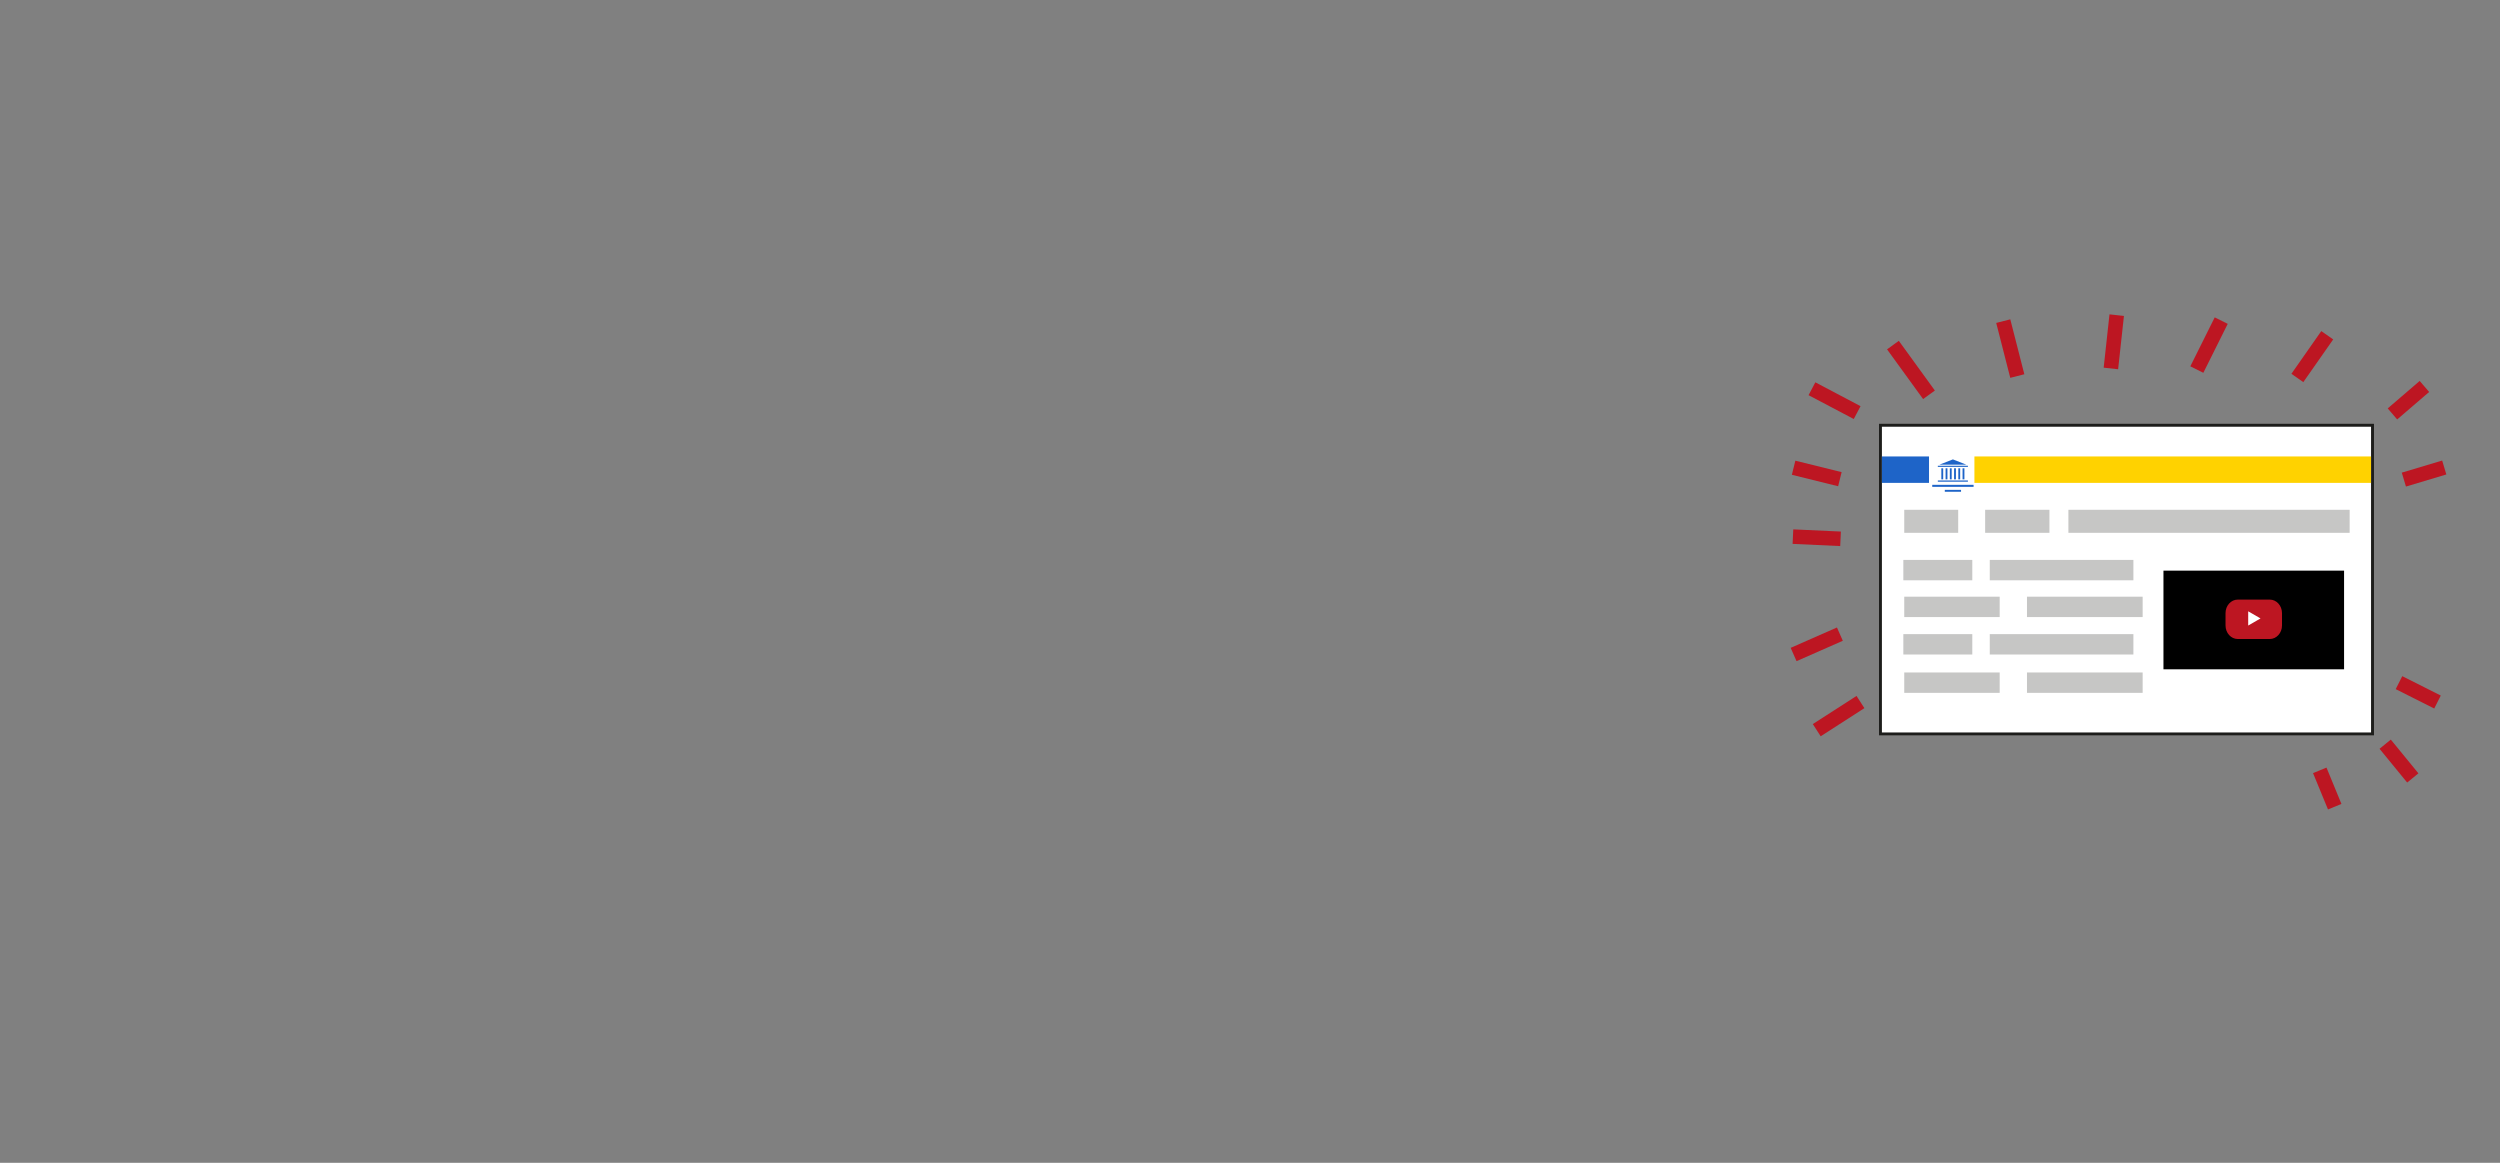 <?xml version="1.0" encoding="utf-8"?>
<!DOCTYPE svg PUBLIC "-//W3C//DTD SVG 1.1//EN" "http://www.w3.org/Graphics/SVG/1.1/DTD/svg11.dtd">
<svg version="1.1" xmlns="http://www.w3.org/2000/svg" xmlns:xlink="http://www.w3.org/1999/xlink" width="860" height="400">
	<rect width="100%" height="100%" fill="#808080" stroke="none"/>
	<g id="slide">
		<g>
			<rect x="646.88" y="146.29" fill="#FFFFFF" width="169.27" height="106.17"/>
			<path fill="#1D1D1B" d="M815.64,146.79v105.17H647.38V146.79H815.64 M816.64,145.79h-1H647.38h-1v1v105.17v1h1h168.27h1v-1
				V146.79V145.79L816.64,145.79z"/>
		</g>
		<rect x="679.2" y="157.02" fill="#FFD200" width="136.44" height="9.09"/>
		<rect x="647.38" y="157.02" fill="#1E64C8" width="16.2" height="9.09"/>
		<g>
			<rect x="666.61" y="165.28" fill="#1E64C8" width="10.35" height="0.43"/>
			<rect x="666.61" y="160.22" fill="#1E64C8" width="10.35" height="0.39"/>
			<rect x="664.69" y="166.78" fill="#1E64C8" width="14.22" height="0.7"/>
			<rect x="669.01" y="168.51" fill="#1E64C8" width="5.59" height="0.66"/>
			<polygon fill="#1E64C8" points="671.8,158.03 667.15,159.85 676.43,159.85 			"/>
			<rect x="667.82" y="161.09" fill="#1E64C8" width="0.64" height="3.81"/>
			<rect x="669.28" y="161.09" fill="#1E64C8" width="0.64" height="3.81"/>
			<rect x="670.74" y="161.09" fill="#1E64C8" width="0.64" height="3.81"/>
			<rect x="672.2" y="161.09" fill="#1E64C8" width="0.64" height="3.81"/>
			<rect x="673.66" y="161.09" fill="#1E64C8" width="0.64" height="3.81"/>
			<rect x="675.12" y="161.09" fill="#1E64C8" width="0.64" height="3.81"/>
		</g>
    <rect x="697.28" y="205.26" fill="#C6C6C5" width="39.79" height="7.01"/>
    <rect x="655.06" y="205.26" fill="#C6C6C5" width="32.83" height="7.01"/>
    <rect x="654.75" y="192.61" fill="#C6C6C5" width="23.72" height="7.01"/>
    <rect x="684.48" y="192.61" fill="#C6C6C5" width="49.41" height="7.01"/>
    <rect x="655.06" y="175.37" fill="#C6C6C5" width="18.56" height="7.92"/>
    <rect x="682.89" y="175.37" fill="#C6C6C5" width="22.12" height="7.92"/>
    <rect x="711.53" y="175.37" fill="#C6C6C5" width="96.75" height="7.92"/>
    <rect x="654.75" y="218.14" fill="#C6C6C5" width="23.72" height="7.01"/>
    <rect x="684.48" y="218.14" fill="#C6C6C5" width="49.41" height="7.01"/>
    <rect x="697.28" y="231.33" fill="#C6C6C5" width="39.79" height="7.01"/>
    <rect x="655.06" y="231.33" fill="#C6C6C5" width="32.83" height="7.01"/>
    <g>
      <rect x="744.23" y="196.3" width="62.13" height="33.94"/>
      <path fill="#BD1622" d="M785.01,215.16c0,2.58-1.89,4.66-4.21,4.66h-11.01c-2.33,0-4.21-2.09-4.21-4.66v-4.24
        c0-2.58,1.89-4.66,4.21-4.66h11.01c2.33,0,4.21,2.09,4.21,4.66V215.16z"/>
      <polygon fill="#FFFFFF" points="773.38,210.29 777.62,212.74 773.38,215.19 		"/>
    </g>
	</g>
	<g id="highlights">
		<line fill="none" stroke="#BD1622" stroke-width="5" stroke-miterlimit="10" x1="651.17" y1="118.71" x2="663.57" y2="135.81"/>
		<line fill="none" stroke="#BD1622" stroke-width="5" stroke-miterlimit="10" x1="689.12" y1="110.47" x2="693.95" y2="129.36"/>
		<line fill="none" stroke="#BD1622" stroke-width="5" stroke-miterlimit="10" x1="728.15" y1="108.41" x2="726.15" y2="126.75"/>
		<line fill="none" stroke="#BD1622" stroke-width="5" stroke-miterlimit="10" x1="764.1" y1="110.29" x2="755.71" y2="127.13"/>
		<line fill="none" stroke="#BD1622" stroke-width="5" stroke-miterlimit="10" x1="800.57" y1="115.33" x2="790.29" y2="130.02"/>
		<line fill="none" stroke="#BD1622" stroke-width="5" stroke-miterlimit="10" x1="638.86" y1="141.93" x2="623.31" y2="133.73"/>
		<line fill="none" stroke="#BD1622" stroke-width="5" stroke-miterlimit="10" x1="632.92" y1="164.84" x2="617" y2="160.9"/>
		<line fill="none" stroke="#BD1622" stroke-width="5" stroke-miterlimit="10" x1="633.15" y1="185.35" x2="616.77" y2="184.6"/>
		<line fill="none" stroke="#BD1622" stroke-width="5" stroke-miterlimit="10" x1="632.92" y1="218.14" x2="617" y2="225.15"/>
		<line fill="none" stroke="#BD1622" stroke-width="5" stroke-miterlimit="10" x1="640" y1="241.5" x2="624.96" y2="251.18"/>
		<line fill="none" stroke="#BD1622" stroke-width="5" stroke-miterlimit="10" x1="798" y1="265" x2="803.14" y2="277.5"/>
		<line fill="none" stroke="#BD1622" stroke-width="5" stroke-miterlimit="10" x1="820.5" y1="256" x2="830" y2="267.61"/>
		<line fill="none" stroke="#BD1622" stroke-width="5" stroke-miterlimit="10" x1="825.25" y1="234.83" x2="838.5" y2="241.5"/>
		<line fill="none" stroke="#BD1622" stroke-width="5" stroke-miterlimit="10" x1="823" y1="142.39" x2="834" y2="132.94"/>
		<line fill="none" stroke="#BD1622" stroke-width="5" stroke-miterlimit="10" x1="826.93" y1="164.98" x2="840.82" y2="160.82"/>
	</g>
</svg>

